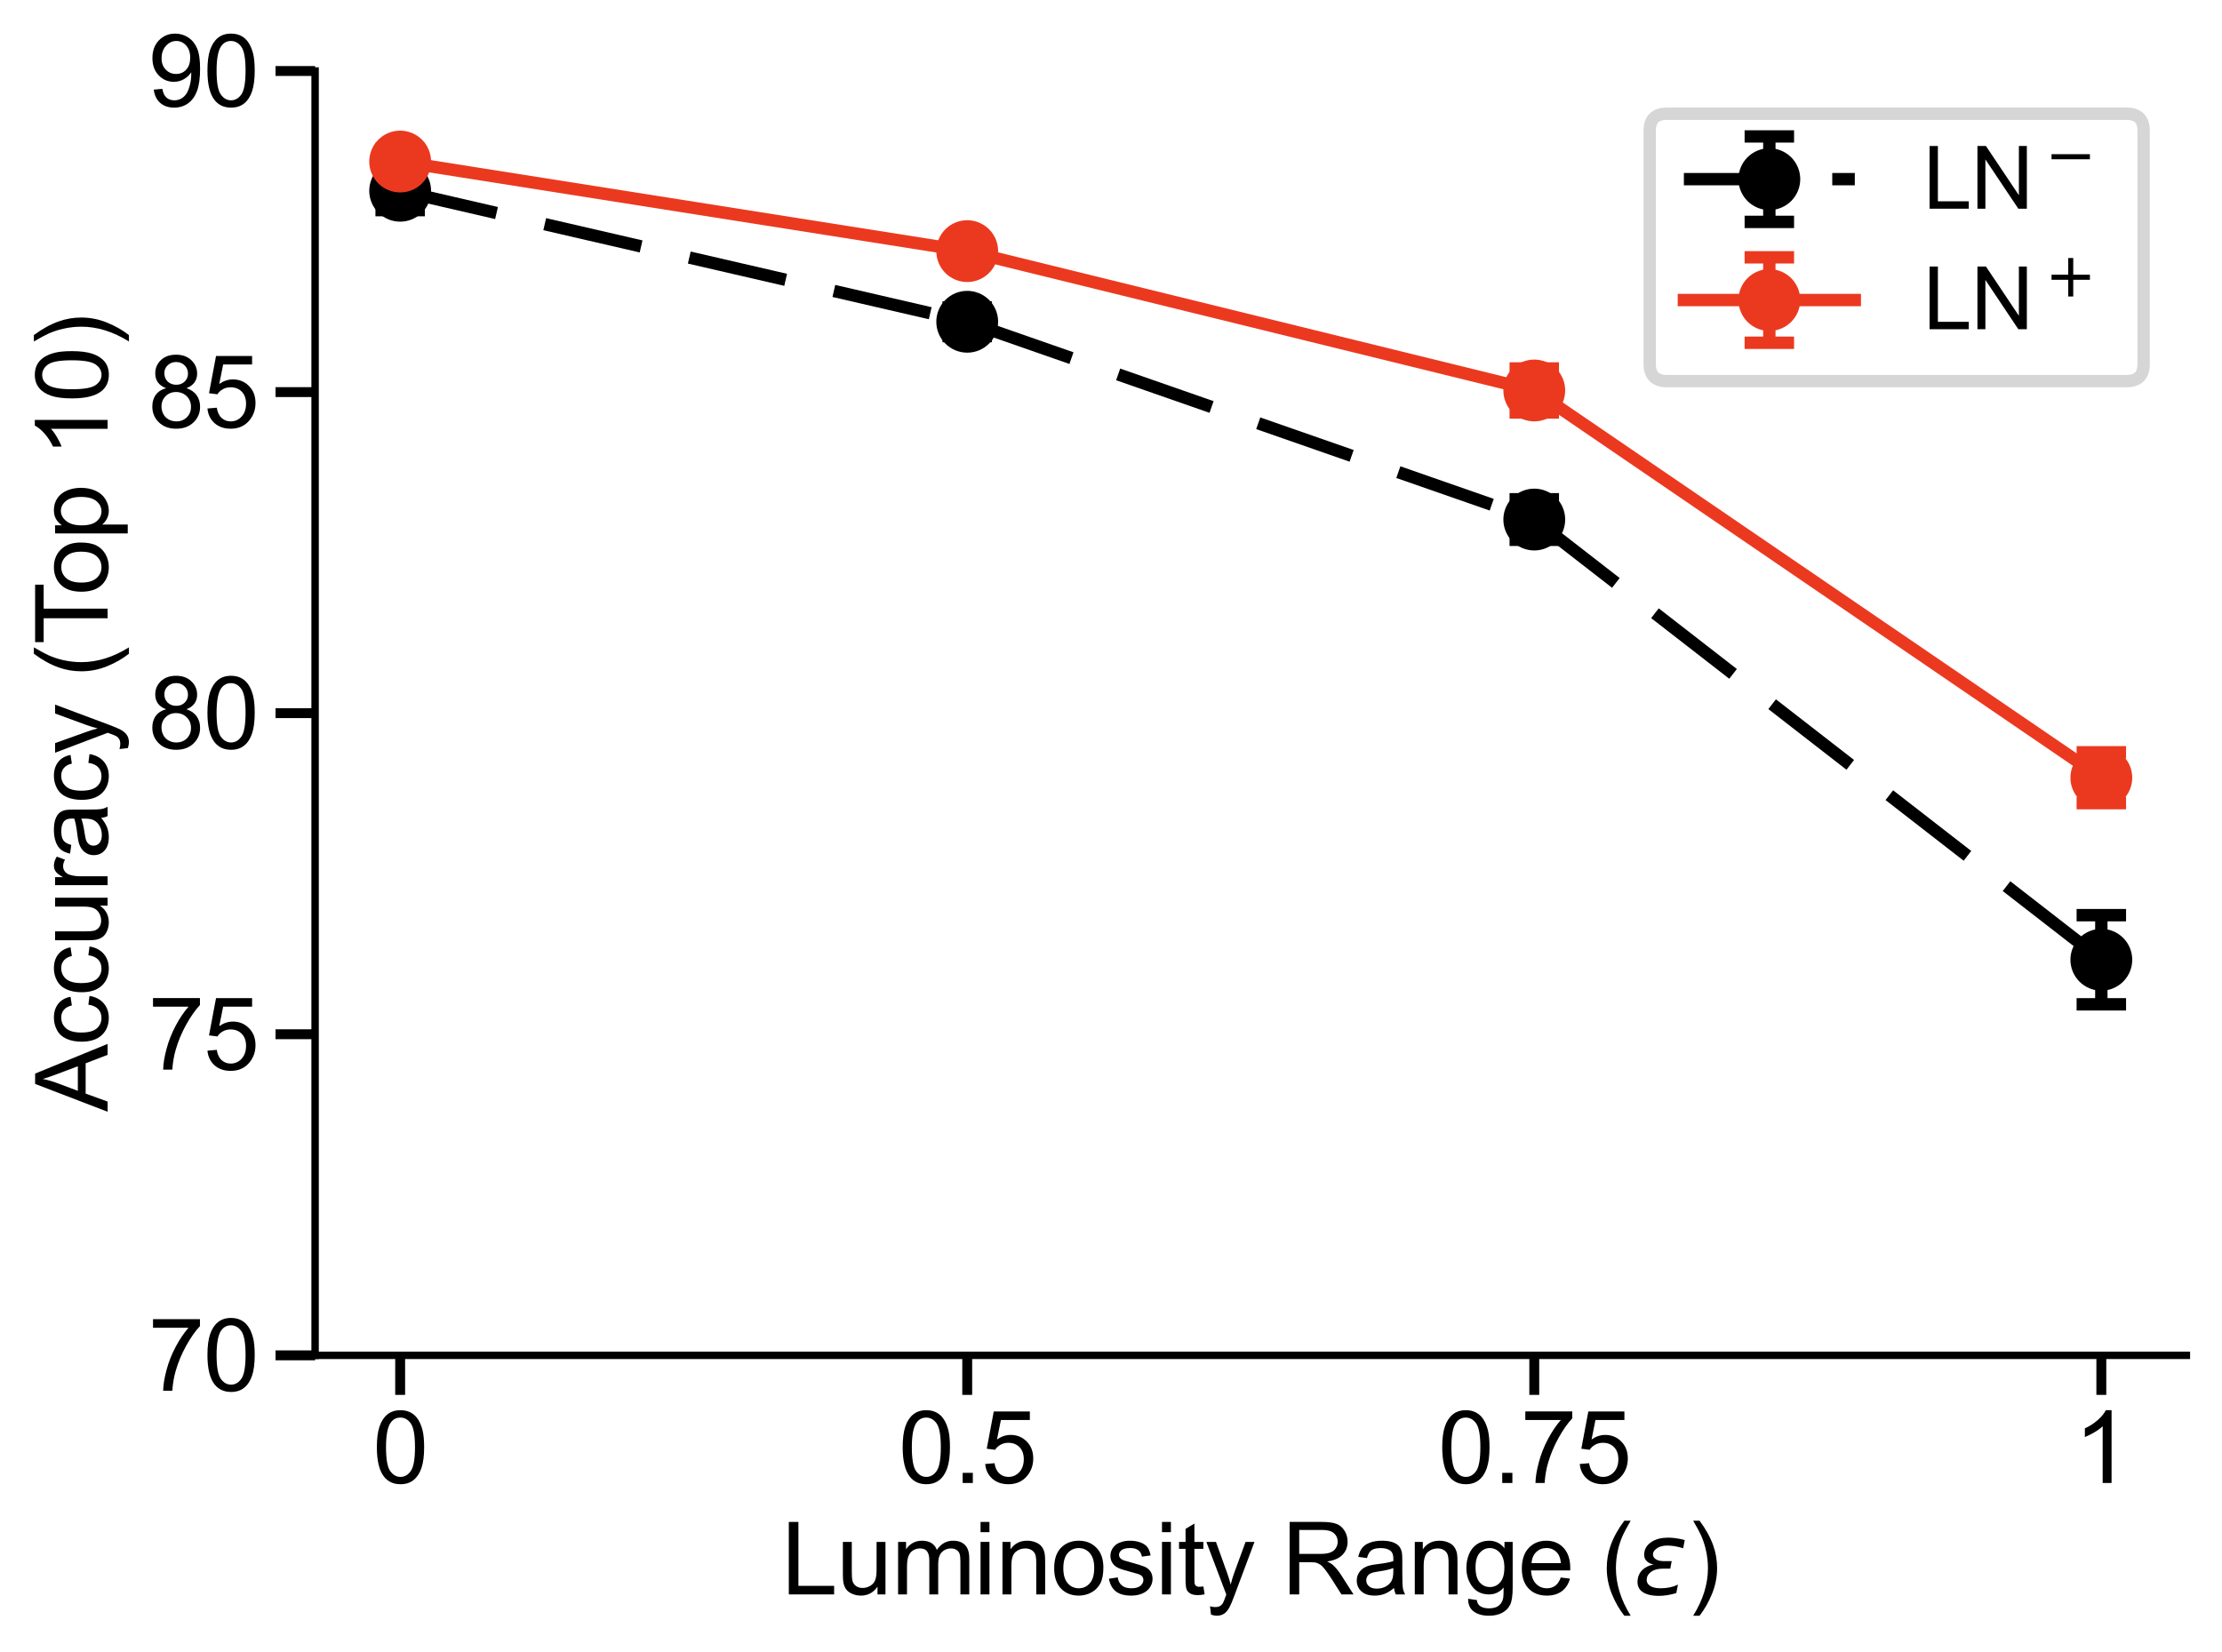 <?xml version="1.0" encoding="utf-8" standalone="no"?>
<!DOCTYPE svg PUBLIC "-//W3C//DTD SVG 1.1//EN"
  "http://www.w3.org/Graphics/SVG/1.1/DTD/svg11.dtd">
<svg xmlns:xlink="http://www.w3.org/1999/xlink" width="449.28pt" height="334.08pt" viewBox="0 0 449.28 334.08" xmlns="http://www.w3.org/2000/svg" version="1.1">
 <defs>
  <style type="text/css">*{stroke-linejoin: round; stroke-linecap: butt}</style>
 </defs>
 <g id="figure_1">
  <g id="patch_1">
   <path d="M 0 334.08 
L 449.28 334.08 
L 449.28 0 
L 0 0 
z
" style="fill: #ffffff"/>
  </g>
  <g id="axes_1">
   <g id="patch_2">
    <path d="M 63.712 274.089 
L 442.08 274.089 
L 442.08 14.358 
L 63.712 14.358 
z
" style="fill: #ffffff"/>
   </g>
   <g id="matplotlib.axis_1">
    <g id="xtick_1">
     <g id="line2d_1">
      <defs>
       <path id="m098e68be32" d="M 0 0 
L 0 8 
" style="stroke: #000000; stroke-width: 2"/>
      </defs>
      <g>
       <use xlink:href="#m098e68be32" x="80.911" y="274.089" style="stroke: #000000; stroke-width: 2"/>
      </g>
     </g>
     <g id="text_1">
      <!-- 0 -->
      <g transform="translate(75.35 299.905)scale(0.2 -0.2)">
       <defs>
        <path id="ArialMT-30" d="M 266 2259 
Q 266 3072 433 3567 
Q 600 4063 929 4331 
Q 1259 4600 1759 4600 
Q 2128 4600 2406 4451 
Q 2684 4303 2865 4023 
Q 3047 3744 3150 3342 
Q 3253 2941 3253 2259 
Q 3253 1453 3087 958 
Q 2922 463 2592 192 
Q 2263 -78 1759 -78 
Q 1097 -78 719 397 
Q 266 969 266 2259 
z
M 844 2259 
Q 844 1131 1108 757 
Q 1372 384 1759 384 
Q 2147 384 2411 759 
Q 2675 1134 2675 2259 
Q 2675 3391 2411 3762 
Q 2147 4134 1753 4134 
Q 1366 4134 1134 3806 
Q 844 3388 844 2259 
z
" transform="scale(0.016)"/>
       </defs>
       <use xlink:href="#ArialMT-30"/>
      </g>
     </g>
    </g>
    <g id="xtick_2">
     <g id="line2d_2">
      <g>
       <use xlink:href="#m098e68be32" x="195.568" y="274.089" style="stroke: #000000; stroke-width: 2"/>
      </g>
     </g>
     <g id="text_2">
      <!-- 0.5 -->
      <g transform="translate(181.668 299.905)scale(0.2 -0.2)">
       <defs>
        <path id="ArialMT-2e" d="M 581 0 
L 581 641 
L 1222 641 
L 1222 0 
L 581 0 
z
" transform="scale(0.016)"/>
        <path id="ArialMT-35" d="M 266 1200 
L 856 1250 
Q 922 819 1161 601 
Q 1400 384 1738 384 
Q 2144 384 2425 690 
Q 2706 997 2706 1503 
Q 2706 1984 2436 2262 
Q 2166 2541 1728 2541 
Q 1456 2541 1237 2417 
Q 1019 2294 894 2097 
L 366 2166 
L 809 4519 
L 3088 4519 
L 3088 3981 
L 1259 3981 
L 1013 2750 
Q 1425 3038 1878 3038 
Q 2478 3038 2890 2622 
Q 3303 2206 3303 1553 
Q 3303 931 2941 478 
Q 2500 -78 1738 -78 
Q 1113 -78 717 272 
Q 322 622 266 1200 
z
" transform="scale(0.016)"/>
       </defs>
       <use xlink:href="#ArialMT-30"/>
       <use xlink:href="#ArialMT-2e" x="55.615"/>
       <use xlink:href="#ArialMT-35" x="83.398"/>
      </g>
     </g>
    </g>
    <g id="xtick_3">
     <g id="line2d_3">
      <g>
       <use xlink:href="#m098e68be32" x="310.225" y="274.089" style="stroke: #000000; stroke-width: 2"/>
      </g>
     </g>
     <g id="text_3">
      <!-- 0.75 -->
      <g transform="translate(290.764 299.905)scale(0.2 -0.2)">
       <defs>
        <path id="ArialMT-37" d="M 303 3981 
L 303 4522 
L 3269 4522 
L 3269 4084 
Q 2831 3619 2401 2847 
Q 1972 2075 1738 1259 
Q 1569 684 1522 0 
L 944 0 
Q 953 541 1156 1306 
Q 1359 2072 1739 2783 
Q 2119 3494 2547 3981 
L 303 3981 
z
" transform="scale(0.016)"/>
       </defs>
       <use xlink:href="#ArialMT-30"/>
       <use xlink:href="#ArialMT-2e" x="55.615"/>
       <use xlink:href="#ArialMT-37" x="83.398"/>
       <use xlink:href="#ArialMT-35" x="139.014"/>
      </g>
     </g>
    </g>
    <g id="xtick_4">
     <g id="line2d_4">
      <g>
       <use xlink:href="#m098e68be32" x="424.881" y="274.089" style="stroke: #000000; stroke-width: 2"/>
      </g>
     </g>
     <g id="text_4">
      <!-- 1 -->
      <g transform="translate(419.321 299.905)scale(0.2 -0.2)">
       <defs>
        <path id="ArialMT-31" d="M 2384 0 
L 1822 0 
L 1822 3584 
Q 1619 3391 1289 3197 
Q 959 3003 697 2906 
L 697 3450 
Q 1169 3672 1522 3987 
Q 1875 4303 2022 4600 
L 2384 4600 
L 2384 0 
z
" transform="scale(0.016)"/>
       </defs>
       <use xlink:href="#ArialMT-31"/>
      </g>
     </g>
    </g>
    <g id="text_5">
     <!-- Luminosity Range ($\epsilon$) -->
     <g transform="translate(157.996 322.48)scale(0.2 -0.2)">
      <defs>
       <path id="ArialMT-4c" d="M 469 0 
L 469 4581 
L 1075 4581 
L 1075 541 
L 3331 541 
L 3331 0 
L 469 0 
z
" transform="scale(0.016)"/>
       <path id="ArialMT-75" d="M 2597 0 
L 2597 488 
Q 2209 -75 1544 -75 
Q 1250 -75 995 37 
Q 741 150 617 320 
Q 494 491 444 738 
Q 409 903 409 1263 
L 409 3319 
L 972 3319 
L 972 1478 
Q 972 1038 1006 884 
Q 1059 663 1231 536 
Q 1403 409 1656 409 
Q 1909 409 2131 539 
Q 2353 669 2445 892 
Q 2538 1116 2538 1541 
L 2538 3319 
L 3100 3319 
L 3100 0 
L 2597 0 
z
" transform="scale(0.016)"/>
       <path id="ArialMT-6d" d="M 422 0 
L 422 3319 
L 925 3319 
L 925 2853 
Q 1081 3097 1340 3245 
Q 1600 3394 1931 3394 
Q 2300 3394 2536 3241 
Q 2772 3088 2869 2813 
Q 3263 3394 3894 3394 
Q 4388 3394 4653 3120 
Q 4919 2847 4919 2278 
L 4919 0 
L 4359 0 
L 4359 2091 
Q 4359 2428 4304 2576 
Q 4250 2725 4106 2815 
Q 3963 2906 3769 2906 
Q 3419 2906 3187 2673 
Q 2956 2441 2956 1928 
L 2956 0 
L 2394 0 
L 2394 2156 
Q 2394 2531 2256 2718 
Q 2119 2906 1806 2906 
Q 1569 2906 1367 2781 
Q 1166 2656 1075 2415 
Q 984 2175 984 1722 
L 984 0 
L 422 0 
z
" transform="scale(0.016)"/>
       <path id="ArialMT-69" d="M 425 3934 
L 425 4581 
L 988 4581 
L 988 3934 
L 425 3934 
z
M 425 0 
L 425 3319 
L 988 3319 
L 988 0 
L 425 0 
z
" transform="scale(0.016)"/>
       <path id="ArialMT-6e" d="M 422 0 
L 422 3319 
L 928 3319 
L 928 2847 
Q 1294 3394 1984 3394 
Q 2284 3394 2536 3286 
Q 2788 3178 2913 3003 
Q 3038 2828 3088 2588 
Q 3119 2431 3119 2041 
L 3119 0 
L 2556 0 
L 2556 2019 
Q 2556 2363 2490 2533 
Q 2425 2703 2258 2804 
Q 2091 2906 1866 2906 
Q 1506 2906 1245 2678 
Q 984 2450 984 1813 
L 984 0 
L 422 0 
z
" transform="scale(0.016)"/>
       <path id="ArialMT-6f" d="M 213 1659 
Q 213 2581 725 3025 
Q 1153 3394 1769 3394 
Q 2453 3394 2887 2945 
Q 3322 2497 3322 1706 
Q 3322 1066 3130 698 
Q 2938 331 2570 128 
Q 2203 -75 1769 -75 
Q 1072 -75 642 372 
Q 213 819 213 1659 
z
M 791 1659 
Q 791 1022 1069 705 
Q 1347 388 1769 388 
Q 2188 388 2466 706 
Q 2744 1025 2744 1678 
Q 2744 2294 2464 2611 
Q 2184 2928 1769 2928 
Q 1347 2928 1069 2612 
Q 791 2297 791 1659 
z
" transform="scale(0.016)"/>
       <path id="ArialMT-73" d="M 197 991 
L 753 1078 
Q 800 744 1014 566 
Q 1228 388 1613 388 
Q 2000 388 2187 545 
Q 2375 703 2375 916 
Q 2375 1106 2209 1216 
Q 2094 1291 1634 1406 
Q 1016 1563 777 1677 
Q 538 1791 414 1992 
Q 291 2194 291 2438 
Q 291 2659 392 2848 
Q 494 3038 669 3163 
Q 800 3259 1026 3326 
Q 1253 3394 1513 3394 
Q 1903 3394 2198 3281 
Q 2494 3169 2634 2976 
Q 2775 2784 2828 2463 
L 2278 2388 
Q 2241 2644 2061 2787 
Q 1881 2931 1553 2931 
Q 1166 2931 1000 2803 
Q 834 2675 834 2503 
Q 834 2394 903 2306 
Q 972 2216 1119 2156 
Q 1203 2125 1616 2013 
Q 2213 1853 2448 1751 
Q 2684 1650 2818 1456 
Q 2953 1263 2953 975 
Q 2953 694 2789 445 
Q 2625 197 2315 61 
Q 2006 -75 1616 -75 
Q 969 -75 630 194 
Q 291 463 197 991 
z
" transform="scale(0.016)"/>
       <path id="ArialMT-74" d="M 1650 503 
L 1731 6 
Q 1494 -44 1306 -44 
Q 1000 -44 831 53 
Q 663 150 594 308 
Q 525 466 525 972 
L 525 2881 
L 113 2881 
L 113 3319 
L 525 3319 
L 525 4141 
L 1084 4478 
L 1084 3319 
L 1650 3319 
L 1650 2881 
L 1084 2881 
L 1084 941 
Q 1084 700 1114 631 
Q 1144 563 1211 522 
Q 1278 481 1403 481 
Q 1497 481 1650 503 
z
" transform="scale(0.016)"/>
       <path id="ArialMT-79" d="M 397 -1278 
L 334 -750 
Q 519 -800 656 -800 
Q 844 -800 956 -737 
Q 1069 -675 1141 -563 
Q 1194 -478 1313 -144 
Q 1328 -97 1363 -6 
L 103 3319 
L 709 3319 
L 1400 1397 
Q 1534 1031 1641 628 
Q 1738 1016 1872 1384 
L 2581 3319 
L 3144 3319 
L 1881 -56 
Q 1678 -603 1566 -809 
Q 1416 -1088 1222 -1217 
Q 1028 -1347 759 -1347 
Q 597 -1347 397 -1278 
z
" transform="scale(0.016)"/>
       <path id="ArialMT-20" transform="scale(0.016)"/>
       <path id="ArialMT-52" d="M 503 0 
L 503 4581 
L 2534 4581 
Q 3147 4581 3465 4457 
Q 3784 4334 3975 4021 
Q 4166 3709 4166 3331 
Q 4166 2844 3850 2509 
Q 3534 2175 2875 2084 
Q 3116 1969 3241 1856 
Q 3506 1613 3744 1247 
L 4541 0 
L 3778 0 
L 3172 953 
Q 2906 1366 2734 1584 
Q 2563 1803 2427 1890 
Q 2291 1978 2150 2013 
Q 2047 2034 1813 2034 
L 1109 2034 
L 1109 0 
L 503 0 
z
M 1109 2559 
L 2413 2559 
Q 2828 2559 3062 2645 
Q 3297 2731 3419 2920 
Q 3541 3109 3541 3331 
Q 3541 3656 3305 3865 
Q 3069 4075 2559 4075 
L 1109 4075 
L 1109 2559 
z
" transform="scale(0.016)"/>
       <path id="ArialMT-61" d="M 2588 409 
Q 2275 144 1986 34 
Q 1697 -75 1366 -75 
Q 819 -75 525 192 
Q 231 459 231 875 
Q 231 1119 342 1320 
Q 453 1522 633 1644 
Q 813 1766 1038 1828 
Q 1203 1872 1538 1913 
Q 2219 1994 2541 2106 
Q 2544 2222 2544 2253 
Q 2544 2597 2384 2738 
Q 2169 2928 1744 2928 
Q 1347 2928 1158 2789 
Q 969 2650 878 2297 
L 328 2372 
Q 403 2725 575 2942 
Q 747 3159 1072 3276 
Q 1397 3394 1825 3394 
Q 2250 3394 2515 3294 
Q 2781 3194 2906 3042 
Q 3031 2891 3081 2659 
Q 3109 2516 3109 2141 
L 3109 1391 
Q 3109 606 3145 398 
Q 3181 191 3288 0 
L 2700 0 
Q 2613 175 2588 409 
z
M 2541 1666 
Q 2234 1541 1622 1453 
Q 1275 1403 1131 1340 
Q 988 1278 909 1158 
Q 831 1038 831 891 
Q 831 666 1001 516 
Q 1172 366 1500 366 
Q 1825 366 2078 508 
Q 2331 650 2450 897 
Q 2541 1088 2541 1459 
L 2541 1666 
z
" transform="scale(0.016)"/>
       <path id="ArialMT-67" d="M 319 -275 
L 866 -356 
Q 900 -609 1056 -725 
Q 1266 -881 1628 -881 
Q 2019 -881 2231 -725 
Q 2444 -569 2519 -288 
Q 2563 -116 2559 434 
Q 2191 0 1641 0 
Q 956 0 581 494 
Q 206 988 206 1678 
Q 206 2153 378 2554 
Q 550 2956 876 3175 
Q 1203 3394 1644 3394 
Q 2231 3394 2613 2919 
L 2613 3319 
L 3131 3319 
L 3131 450 
Q 3131 -325 2973 -648 
Q 2816 -972 2473 -1159 
Q 2131 -1347 1631 -1347 
Q 1038 -1347 672 -1080 
Q 306 -813 319 -275 
z
M 784 1719 
Q 784 1066 1043 766 
Q 1303 466 1694 466 
Q 2081 466 2343 764 
Q 2606 1063 2606 1700 
Q 2606 2309 2336 2618 
Q 2066 2928 1684 2928 
Q 1309 2928 1046 2623 
Q 784 2319 784 1719 
z
" transform="scale(0.016)"/>
       <path id="ArialMT-65" d="M 2694 1069 
L 3275 997 
Q 3138 488 2766 206 
Q 2394 -75 1816 -75 
Q 1088 -75 661 373 
Q 234 822 234 1631 
Q 234 2469 665 2931 
Q 1097 3394 1784 3394 
Q 2450 3394 2872 2941 
Q 3294 2488 3294 1666 
Q 3294 1616 3291 1516 
L 816 1516 
Q 847 969 1125 678 
Q 1403 388 1819 388 
Q 2128 388 2347 550 
Q 2566 713 2694 1069 
z
M 847 1978 
L 2700 1978 
Q 2663 2397 2488 2606 
Q 2219 2931 1791 2931 
Q 1403 2931 1139 2672 
Q 875 2413 847 1978 
z
" transform="scale(0.016)"/>
       <path id="ArialMT-28" d="M 1497 -1347 
Q 1031 -759 709 28 
Q 388 816 388 1659 
Q 388 2403 628 3084 
Q 909 3875 1497 4659 
L 1900 4659 
Q 1522 4009 1400 3731 
Q 1209 3300 1100 2831 
Q 966 2247 966 1656 
Q 966 153 1900 -1347 
L 1497 -1347 
z
" transform="scale(0.016)"/>
       <path id="DejaVuSans-Oblique-3b5" d="M 1263 1888 
Q 925 1963 778 2166 
Q 669 2309 669 2503 
Q 669 3034 1175 3344 
Q 1575 3588 2188 3588 
Q 2425 3588 2684 3550 
Q 2944 3513 3234 3438 
L 3134 2916 
Q 2847 3006 2606 3047 
Q 2359 3088 2138 3088 
Q 1766 3088 1522 2944 
Q 1228 2772 1228 2522 
Q 1228 2356 1381 2241 
Q 1563 2103 1925 2103 
L 2409 2103 
L 2319 1628 
L 1856 1628 
Q 1425 1628 1172 1469 
Q 828 1253 828 916 
Q 828 703 1013 563 
Q 1244 388 1716 388 
Q 2006 388 2284 444 
Q 2563 503 2806 619 
L 2700 84 
Q 2403 -3 2131 -47 
Q 1859 -91 1609 -91 
Q 866 -91 516 194 
Q 250 413 250 781 
Q 250 1278 600 1584 
Q 859 1813 1263 1888 
z
" transform="scale(0.016)"/>
       <path id="ArialMT-29" d="M 791 -1347 
L 388 -1347 
Q 1322 153 1322 1656 
Q 1322 2244 1188 2822 
Q 1081 3291 891 3722 
Q 769 4003 388 4659 
L 791 4659 
Q 1378 3875 1659 3084 
Q 1900 2403 1900 1659 
Q 1900 816 1576 28 
Q 1253 -759 791 -1347 
z
" transform="scale(0.016)"/>
      </defs>
      <use xlink:href="#ArialMT-4c" transform="translate(0 0.203)"/>
      <use xlink:href="#ArialMT-75" transform="translate(55.615 0.203)"/>
      <use xlink:href="#ArialMT-6d" transform="translate(111.23 0.203)"/>
      <use xlink:href="#ArialMT-69" transform="translate(194.531 0.203)"/>
      <use xlink:href="#ArialMT-6e" transform="translate(216.748 0.203)"/>
      <use xlink:href="#ArialMT-6f" transform="translate(272.363 0.203)"/>
      <use xlink:href="#ArialMT-73" transform="translate(327.979 0.203)"/>
      <use xlink:href="#ArialMT-69" transform="translate(377.979 0.203)"/>
      <use xlink:href="#ArialMT-74" transform="translate(400.195 0.203)"/>
      <use xlink:href="#ArialMT-79" transform="translate(427.979 0.203)"/>
      <use xlink:href="#ArialMT-20" transform="translate(477.979 0.203)"/>
      <use xlink:href="#ArialMT-52" transform="translate(505.762 0.203)"/>
      <use xlink:href="#ArialMT-61" transform="translate(577.979 0.203)"/>
      <use xlink:href="#ArialMT-6e" transform="translate(633.594 0.203)"/>
      <use xlink:href="#ArialMT-67" transform="translate(689.209 0.203)"/>
      <use xlink:href="#ArialMT-65" transform="translate(744.824 0.203)"/>
      <use xlink:href="#ArialMT-20" transform="translate(800.439 0.203)"/>
      <use xlink:href="#ArialMT-28" transform="translate(828.223 0.203)"/>
      <use xlink:href="#DejaVuSans-Oblique-3b5" transform="translate(861.523 0.203)"/>
      <use xlink:href="#ArialMT-29" transform="translate(915.576 0.203)"/>
     </g>
    </g>
   </g>
   <g id="matplotlib.axis_2">
    <g id="ytick_1">
     <g id="line2d_5">
      <defs>
       <path id="m6600af9ff9" d="M 0 0 
L -8 0 
" style="stroke: #000000; stroke-width: 2"/>
      </defs>
      <g>
       <use xlink:href="#m6600af9ff9" x="63.712" y="274.089" style="stroke: #000000; stroke-width: 2"/>
      </g>
     </g>
     <g id="text_6">
      <!-- 70 -->
      <g transform="translate(29.969 281.247)scale(0.2 -0.2)">
       <use xlink:href="#ArialMT-37"/>
       <use xlink:href="#ArialMT-30" x="55.615"/>
      </g>
     </g>
    </g>
    <g id="ytick_2">
     <g id="line2d_6">
      <g>
       <use xlink:href="#m6600af9ff9" x="63.712" y="209.156" style="stroke: #000000; stroke-width: 2"/>
      </g>
     </g>
     <g id="text_7">
      <!-- 75 -->
      <g transform="translate(29.969 216.314)scale(0.2 -0.2)">
       <use xlink:href="#ArialMT-37"/>
       <use xlink:href="#ArialMT-35" x="55.615"/>
      </g>
     </g>
    </g>
    <g id="ytick_3">
     <g id="line2d_7">
      <g>
       <use xlink:href="#m6600af9ff9" x="63.712" y="144.224" style="stroke: #000000; stroke-width: 2"/>
      </g>
     </g>
     <g id="text_8">
      <!-- 80 -->
      <g transform="translate(29.969 151.381)scale(0.2 -0.2)">
       <defs>
        <path id="ArialMT-38" d="M 1131 2484 
Q 781 2613 612 2850 
Q 444 3088 444 3419 
Q 444 3919 803 4259 
Q 1163 4600 1759 4600 
Q 2359 4600 2725 4251 
Q 3091 3903 3091 3403 
Q 3091 3084 2923 2848 
Q 2756 2613 2416 2484 
Q 2838 2347 3058 2040 
Q 3278 1734 3278 1309 
Q 3278 722 2862 322 
Q 2447 -78 1769 -78 
Q 1091 -78 675 323 
Q 259 725 259 1325 
Q 259 1772 486 2073 
Q 713 2375 1131 2484 
z
M 1019 3438 
Q 1019 3113 1228 2906 
Q 1438 2700 1772 2700 
Q 2097 2700 2305 2904 
Q 2513 3109 2513 3406 
Q 2513 3716 2298 3927 
Q 2084 4138 1766 4138 
Q 1444 4138 1231 3931 
Q 1019 3725 1019 3438 
z
M 838 1322 
Q 838 1081 952 856 
Q 1066 631 1291 507 
Q 1516 384 1775 384 
Q 2178 384 2440 643 
Q 2703 903 2703 1303 
Q 2703 1709 2433 1975 
Q 2163 2241 1756 2241 
Q 1359 2241 1098 1978 
Q 838 1716 838 1322 
z
" transform="scale(0.016)"/>
       </defs>
       <use xlink:href="#ArialMT-38"/>
       <use xlink:href="#ArialMT-30" x="55.615"/>
      </g>
     </g>
    </g>
    <g id="ytick_4">
     <g id="line2d_8">
      <g>
       <use xlink:href="#m6600af9ff9" x="63.712" y="79.291" style="stroke: #000000; stroke-width: 2"/>
      </g>
     </g>
     <g id="text_9">
      <!-- 85 -->
      <g transform="translate(29.969 86.449)scale(0.2 -0.2)">
       <use xlink:href="#ArialMT-38"/>
       <use xlink:href="#ArialMT-35" x="55.615"/>
      </g>
     </g>
    </g>
    <g id="ytick_5">
     <g id="line2d_9">
      <g>
       <use xlink:href="#m6600af9ff9" x="63.712" y="14.358" style="stroke: #000000; stroke-width: 2"/>
      </g>
     </g>
     <g id="text_10">
      <!-- 90 -->
      <g transform="translate(29.969 21.516)scale(0.2 -0.2)">
       <defs>
        <path id="ArialMT-39" d="M 350 1059 
L 891 1109 
Q 959 728 1153 556 
Q 1347 384 1650 384 
Q 1909 384 2104 503 
Q 2300 622 2425 820 
Q 2550 1019 2634 1356 
Q 2719 1694 2719 2044 
Q 2719 2081 2716 2156 
Q 2547 1888 2255 1720 
Q 1963 1553 1622 1553 
Q 1053 1553 659 1965 
Q 266 2378 266 3053 
Q 266 3750 677 4175 
Q 1088 4600 1706 4600 
Q 2153 4600 2523 4359 
Q 2894 4119 3086 3673 
Q 3278 3228 3278 2384 
Q 3278 1506 3087 986 
Q 2897 466 2520 194 
Q 2144 -78 1638 -78 
Q 1100 -78 759 220 
Q 419 519 350 1059 
z
M 2653 3081 
Q 2653 3566 2395 3850 
Q 2138 4134 1775 4134 
Q 1400 4134 1122 3828 
Q 844 3522 844 3034 
Q 844 2597 1108 2323 
Q 1372 2050 1759 2050 
Q 2150 2050 2401 2323 
Q 2653 2597 2653 3081 
z
" transform="scale(0.016)"/>
       </defs>
       <use xlink:href="#ArialMT-39"/>
       <use xlink:href="#ArialMT-30" x="55.615"/>
      </g>
     </g>
    </g>
    <g id="text_11">
     <!-- Accuracy (Top 10) -->
     <g transform="translate(21.759 224.8)rotate(-90)scale(0.2 -0.2)">
      <defs>
       <path id="ArialMT-41" d="M -9 0 
L 1750 4581 
L 2403 4581 
L 4278 0 
L 3588 0 
L 3053 1388 
L 1138 1388 
L 634 0 
L -9 0 
z
M 1313 1881 
L 2866 1881 
L 2388 3150 
Q 2169 3728 2063 4100 
Q 1975 3659 1816 3225 
L 1313 1881 
z
" transform="scale(0.016)"/>
       <path id="ArialMT-63" d="M 2588 1216 
L 3141 1144 
Q 3050 572 2676 248 
Q 2303 -75 1759 -75 
Q 1078 -75 664 370 
Q 250 816 250 1647 
Q 250 2184 428 2587 
Q 606 2991 970 3192 
Q 1334 3394 1763 3394 
Q 2303 3394 2647 3120 
Q 2991 2847 3088 2344 
L 2541 2259 
Q 2463 2594 2264 2762 
Q 2066 2931 1784 2931 
Q 1359 2931 1093 2626 
Q 828 2322 828 1663 
Q 828 994 1084 691 
Q 1341 388 1753 388 
Q 2084 388 2306 591 
Q 2528 794 2588 1216 
z
" transform="scale(0.016)"/>
       <path id="ArialMT-72" d="M 416 0 
L 416 3319 
L 922 3319 
L 922 2816 
Q 1116 3169 1280 3281 
Q 1444 3394 1641 3394 
Q 1925 3394 2219 3213 
L 2025 2691 
Q 1819 2813 1613 2813 
Q 1428 2813 1281 2702 
Q 1134 2591 1072 2394 
Q 978 2094 978 1738 
L 978 0 
L 416 0 
z
" transform="scale(0.016)"/>
       <path id="ArialMT-54" d="M 1659 0 
L 1659 4041 
L 150 4041 
L 150 4581 
L 3781 4581 
L 3781 4041 
L 2266 4041 
L 2266 0 
L 1659 0 
z
" transform="scale(0.016)"/>
       <path id="ArialMT-70" d="M 422 -1272 
L 422 3319 
L 934 3319 
L 934 2888 
Q 1116 3141 1344 3267 
Q 1572 3394 1897 3394 
Q 2322 3394 2647 3175 
Q 2972 2956 3137 2557 
Q 3303 2159 3303 1684 
Q 3303 1175 3120 767 
Q 2938 359 2589 142 
Q 2241 -75 1856 -75 
Q 1575 -75 1351 44 
Q 1128 163 984 344 
L 984 -1272 
L 422 -1272 
z
M 931 1641 
Q 931 1000 1190 694 
Q 1450 388 1819 388 
Q 2194 388 2461 705 
Q 2728 1022 2728 1688 
Q 2728 2322 2467 2637 
Q 2206 2953 1844 2953 
Q 1484 2953 1207 2617 
Q 931 2281 931 1641 
z
" transform="scale(0.016)"/>
      </defs>
      <use xlink:href="#ArialMT-41"/>
      <use xlink:href="#ArialMT-63" x="66.699"/>
      <use xlink:href="#ArialMT-63" x="116.699"/>
      <use xlink:href="#ArialMT-75" x="166.699"/>
      <use xlink:href="#ArialMT-72" x="222.314"/>
      <use xlink:href="#ArialMT-61" x="255.615"/>
      <use xlink:href="#ArialMT-63" x="311.23"/>
      <use xlink:href="#ArialMT-79" x="361.23"/>
      <use xlink:href="#ArialMT-20" x="411.23"/>
      <use xlink:href="#ArialMT-28" x="439.014"/>
      <use xlink:href="#ArialMT-54" x="472.314"/>
      <use xlink:href="#ArialMT-6f" x="522.273"/>
      <use xlink:href="#ArialMT-70" x="577.889"/>
      <use xlink:href="#ArialMT-20" x="633.504"/>
      <use xlink:href="#ArialMT-31" x="661.287"/>
      <use xlink:href="#ArialMT-30" x="716.902"/>
      <use xlink:href="#ArialMT-29" x="772.518"/>
     </g>
    </g>
   </g>
   <g id="LineCollection_1">
    <path d="M 80.911 42.494 
L 80.911 34.661 
" clip-path="url(#p2457012c22)" style="fill: none; stroke: #000000; stroke-width: 2.5"/>
    <path d="M 195.568 67.96 
L 195.568 62.181 
" clip-path="url(#p2457012c22)" style="fill: none; stroke: #000000; stroke-width: 2.5"/>
    <path d="M 310.225 109.168 
L 310.225 100.97 
" clip-path="url(#p2457012c22)" style="fill: none; stroke: #000000; stroke-width: 2.5"/>
    <path d="M 424.881 203.107 
L 424.881 185.077 
" clip-path="url(#p2457012c22)" style="fill: none; stroke: #000000; stroke-width: 2.5"/>
   </g>
   <g id="line2d_10">
    <defs>
     <path id="m9f5309ab31" d="M 5 0 
L -5 -0 
" style="stroke: #000000; stroke-width: 2.5"/>
    </defs>
    <g clip-path="url(#p2457012c22)">
     <use xlink:href="#m9f5309ab31" x="80.911" y="42.494" style="stroke: #000000; stroke-width: 2.5"/>
     <use xlink:href="#m9f5309ab31" x="195.568" y="67.96" style="stroke: #000000; stroke-width: 2.5"/>
     <use xlink:href="#m9f5309ab31" x="310.225" y="109.168" style="stroke: #000000; stroke-width: 2.5"/>
     <use xlink:href="#m9f5309ab31" x="424.881" y="203.107" style="stroke: #000000; stroke-width: 2.5"/>
    </g>
   </g>
   <g id="line2d_11">
    <g clip-path="url(#p2457012c22)">
     <use xlink:href="#m9f5309ab31" x="80.911" y="34.661" style="stroke: #000000; stroke-width: 2.5"/>
     <use xlink:href="#m9f5309ab31" x="195.568" y="62.181" style="stroke: #000000; stroke-width: 2.5"/>
     <use xlink:href="#m9f5309ab31" x="310.225" y="100.97" style="stroke: #000000; stroke-width: 2.5"/>
     <use xlink:href="#m9f5309ab31" x="424.881" y="185.077" style="stroke: #000000; stroke-width: 2.5"/>
    </g>
   </g>
   <g id="LineCollection_2">
    <path d="M 80.911 35.238 
L 80.911 30.1 
" clip-path="url(#p2457012c22)" style="fill: none; stroke: #eb3920; stroke-width: 2.5"/>
    <path d="M 195.568 53.118 
L 195.568 48.452 
" clip-path="url(#p2457012c22)" style="fill: none; stroke: #eb3920; stroke-width: 2.5"/>
    <path d="M 310.225 83.421 
L 310.225 74.511 
" clip-path="url(#p2457012c22)" style="fill: none; stroke: #eb3920; stroke-width: 2.5"/>
    <path d="M 424.881 162.417 
L 424.881 152.133 
" clip-path="url(#p2457012c22)" style="fill: none; stroke: #eb3920; stroke-width: 2.5"/>
   </g>
   <g id="line2d_12">
    <defs>
     <path id="m08d577b3ec" d="M 5 0 
L -5 -0 
" style="stroke: #eb3920; stroke-width: 2.5"/>
    </defs>
    <g clip-path="url(#p2457012c22)">
     <use xlink:href="#m08d577b3ec" x="80.911" y="35.238" style="fill: #eb3920; stroke: #eb3920; stroke-width: 2.5"/>
     <use xlink:href="#m08d577b3ec" x="195.568" y="53.118" style="fill: #eb3920; stroke: #eb3920; stroke-width: 2.5"/>
     <use xlink:href="#m08d577b3ec" x="310.225" y="83.421" style="fill: #eb3920; stroke: #eb3920; stroke-width: 2.5"/>
     <use xlink:href="#m08d577b3ec" x="424.881" y="162.417" style="fill: #eb3920; stroke: #eb3920; stroke-width: 2.5"/>
    </g>
   </g>
   <g id="line2d_13">
    <g clip-path="url(#p2457012c22)">
     <use xlink:href="#m08d577b3ec" x="80.911" y="30.1" style="fill: #eb3920; stroke: #eb3920; stroke-width: 2.5"/>
     <use xlink:href="#m08d577b3ec" x="195.568" y="48.452" style="fill: #eb3920; stroke: #eb3920; stroke-width: 2.5"/>
     <use xlink:href="#m08d577b3ec" x="310.225" y="74.511" style="fill: #eb3920; stroke: #eb3920; stroke-width: 2.5"/>
     <use xlink:href="#m08d577b3ec" x="424.881" y="152.133" style="fill: #eb3920; stroke: #eb3920; stroke-width: 2.5"/>
    </g>
   </g>
   <g id="line2d_14">
    <path d="M 80.911 38.578 
L 195.568 65.07 
L 310.225 105.069 
L 424.881 194.092 
" clip-path="url(#p2457012c22)" style="fill: none; stroke-dasharray: 20,10; stroke-dashoffset: 0; stroke: #000000; stroke-width: 2.5"/>
    <defs>
     <path id="mfafdc95368" d="M 0 5 
C 1.326 5 2.598 4.473 3.536 3.536 
C 4.473 2.598 5 1.326 5 0 
C 5 -1.326 4.473 -2.598 3.536 -3.536 
C 2.598 -4.473 1.326 -5 0 -5 
C -1.326 -5 -2.598 -4.473 -3.536 -3.536 
C -4.473 -2.598 -5 -1.326 -5 0 
C -5 1.326 -4.473 2.598 -3.536 3.536 
C -2.598 4.473 -1.326 5 0 5 
z
" style="stroke: #000000; stroke-width: 2.5"/>
    </defs>
    <g clip-path="url(#p2457012c22)">
     <use xlink:href="#mfafdc95368" x="80.911" y="38.578" style="stroke: #000000; stroke-width: 2.5"/>
     <use xlink:href="#mfafdc95368" x="195.568" y="65.07" style="stroke: #000000; stroke-width: 2.5"/>
     <use xlink:href="#mfafdc95368" x="310.225" y="105.069" style="stroke: #000000; stroke-width: 2.5"/>
     <use xlink:href="#mfafdc95368" x="424.881" y="194.092" style="stroke: #000000; stroke-width: 2.5"/>
    </g>
   </g>
   <g id="line2d_15">
    <path d="M 80.911 32.669 
L 195.568 50.785 
L 310.225 78.966 
L 424.881 157.275 
" clip-path="url(#p2457012c22)" style="fill: none; stroke: #eb3920; stroke-width: 2.5; stroke-linecap: square"/>
    <defs>
     <path id="ma7f8565b19" d="M 0 5 
C 1.326 5 2.598 4.473 3.536 3.536 
C 4.473 2.598 5 1.326 5 0 
C 5 -1.326 4.473 -2.598 3.536 -3.536 
C 2.598 -4.473 1.326 -5 0 -5 
C -1.326 -5 -2.598 -4.473 -3.536 -3.536 
C -4.473 -2.598 -5 -1.326 -5 0 
C -5 1.326 -4.473 2.598 -3.536 3.536 
C -2.598 4.473 -1.326 5 0 5 
z
" style="stroke: #eb3920; stroke-width: 2.5"/>
    </defs>
    <g clip-path="url(#p2457012c22)">
     <use xlink:href="#ma7f8565b19" x="80.911" y="32.669" style="fill: #eb3920; stroke: #eb3920; stroke-width: 2.5"/>
     <use xlink:href="#ma7f8565b19" x="195.568" y="50.785" style="fill: #eb3920; stroke: #eb3920; stroke-width: 2.5"/>
     <use xlink:href="#ma7f8565b19" x="310.225" y="78.966" style="fill: #eb3920; stroke: #eb3920; stroke-width: 2.5"/>
     <use xlink:href="#ma7f8565b19" x="424.881" y="157.275" style="fill: #eb3920; stroke: #eb3920; stroke-width: 2.5"/>
    </g>
   </g>
   <g id="patch_3">
    <path d="M 63.712 274.089 
L 63.712 14.358 
" style="fill: none; stroke: #000000; stroke-width: 1.5; stroke-linejoin: miter; stroke-linecap: square"/>
   </g>
   <g id="patch_4">
    <path d="M 63.712 274.089 
L 442.08 274.089 
" style="fill: none; stroke: #000000; stroke-width: 1.5; stroke-linejoin: miter; stroke-linecap: square"/>
   </g>
   <g id="legend_1">
    <g id="patch_5">
     <path d="M 337.018 77.068 
L 429.984 77.068 
Q 433.44 77.068 433.44 73.612 
L 433.44 26.454 
Q 433.44 22.998 429.984 22.998 
L 337.018 22.998 
Q 333.562 22.998 333.562 26.454 
L 333.562 73.612 
Q 333.562 77.068 337.018 77.068 
z
" style="fill: #ffffff; opacity: 0.8; stroke: #cccccc; stroke-width: 2.5; stroke-linejoin: miter"/>
    </g>
    <g id="LineCollection_3">
     <path d="M 357.754 44.871 
L 357.754 27.591 
" style="fill: none; stroke: #000000; stroke-width: 2.5"/>
    </g>
    <g id="line2d_16">
     <g>
      <use xlink:href="#m9f5309ab31" x="357.754" y="44.871" style="stroke: #000000; stroke-width: 2.5"/>
     </g>
    </g>
    <g id="line2d_17">
     <g>
      <use xlink:href="#m9f5309ab31" x="357.754" y="27.591" style="stroke: #000000; stroke-width: 2.5"/>
     </g>
    </g>
    <g id="line2d_18">
     <path d="M 340.474 36.231 
L 375.034 36.231 
" style="fill: none; stroke-dasharray: 20,10; stroke-dashoffset: 0; stroke: #000000; stroke-width: 2.5"/>
    </g>
    <g id="line2d_19">
     <g>
      <use xlink:href="#mfafdc95368" x="357.754" y="36.231" style="stroke: #000000; stroke-width: 2.5"/>
     </g>
    </g>
    <g id="text_12">
     <!-- LN$^-$ -->
     <g transform="translate(388.858 42.279)scale(0.173 -0.173)">
      <defs>
       <path id="ArialMT-4e" d="M 488 0 
L 488 4581 
L 1109 4581 
L 3516 984 
L 3516 4581 
L 4097 4581 
L 4097 0 
L 3475 0 
L 1069 3600 
L 1069 0 
L 488 0 
z
" transform="scale(0.016)"/>
       <path id="DejaVuSans-2212" d="M 678 2272 
L 4684 2272 
L 4684 1741 
L 678 1741 
L 678 2272 
z
" transform="scale(0.016)"/>
      </defs>
      <use xlink:href="#ArialMT-4c" transform="translate(0 0.422)"/>
      <use xlink:href="#ArialMT-4e" transform="translate(55.615 0.422)"/>
      <use xlink:href="#DejaVuSans-2212" transform="translate(142.427 38.703)scale(0.7)"/>
     </g>
    </g>
    <g id="LineCollection_4">
     <path d="M 357.754 69.314 
L 357.754 52.034 
" style="fill: none; stroke: #eb3920; stroke-width: 2.5"/>
    </g>
    <g id="line2d_20">
     <g>
      <use xlink:href="#m08d577b3ec" x="357.754" y="69.314" style="fill: #eb3920; stroke: #eb3920; stroke-width: 2.5"/>
     </g>
    </g>
    <g id="line2d_21">
     <g>
      <use xlink:href="#m08d577b3ec" x="357.754" y="52.034" style="fill: #eb3920; stroke: #eb3920; stroke-width: 2.5"/>
     </g>
    </g>
    <g id="line2d_22">
     <path d="M 340.474 60.674 
L 375.034 60.674 
" style="fill: none; stroke: #eb3920; stroke-width: 2.5; stroke-linecap: square"/>
    </g>
    <g id="line2d_23">
     <g>
      <use xlink:href="#ma7f8565b19" x="357.754" y="60.674" style="fill: #eb3920; stroke: #eb3920; stroke-width: 2.5"/>
     </g>
    </g>
    <g id="text_13">
     <!-- LN$^+$ -->
     <g transform="translate(388.858 66.722)scale(0.173 -0.173)">
      <defs>
       <path id="DejaVuSans-2b" d="M 2944 4013 
L 2944 2272 
L 4684 2272 
L 4684 1741 
L 2944 1741 
L 2944 0 
L 2419 0 
L 2419 1741 
L 678 1741 
L 678 2272 
L 2419 2272 
L 2419 4013 
L 2944 4013 
z
" transform="scale(0.016)"/>
      </defs>
      <use xlink:href="#ArialMT-4c" transform="translate(0 0.827)"/>
      <use xlink:href="#ArialMT-4e" transform="translate(55.615 0.827)"/>
      <use xlink:href="#DejaVuSans-2b" transform="translate(142.427 39.108)scale(0.7)"/>
     </g>
    </g>
   </g>
  </g>
 </g>
 <defs>
  <clipPath id="p2457012c22">
   <rect x="63.712" y="14.358" width="378.368" height="259.732"/>
  </clipPath>
 </defs>
</svg>
